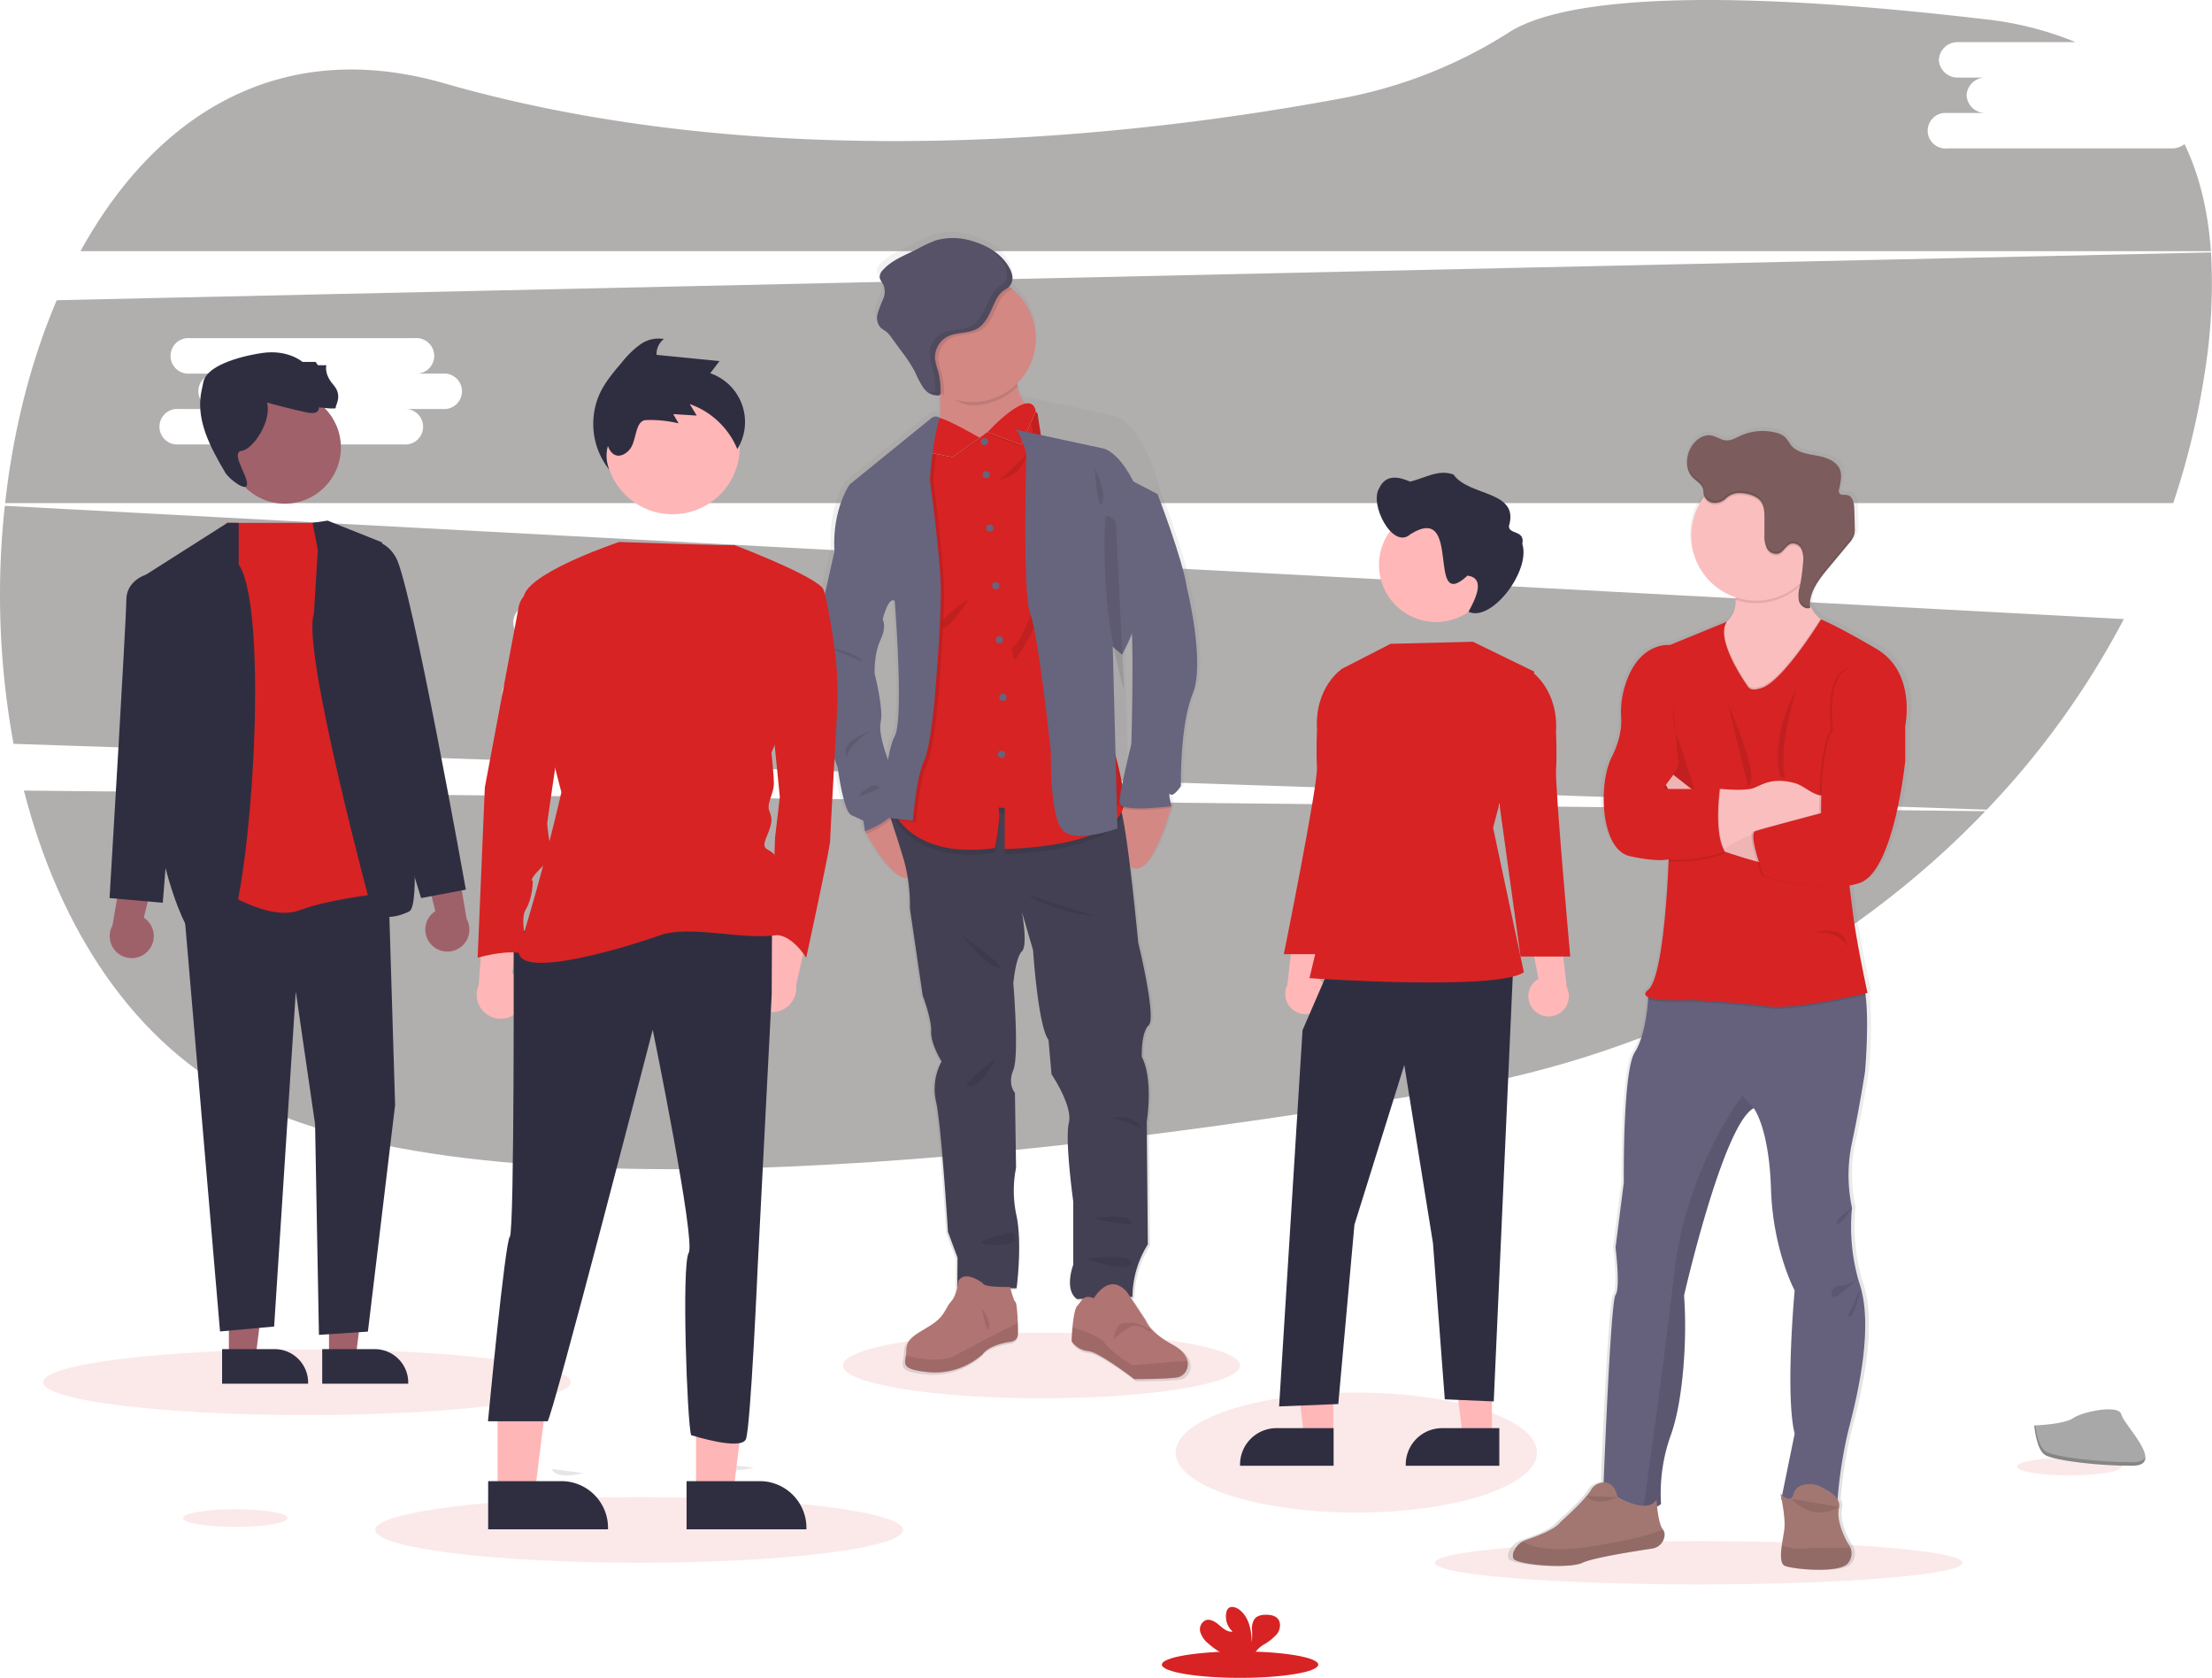 <svg xmlns="http://www.w3.org/2000/svg" xmlns:xlink="http://www.w3.org/1999/xlink" width="692.409" height="525.075" viewBox="0 0 692.409 525.075">
  <defs>
    <linearGradient id="linear-gradient" x1="0.5" y1="1" x2="0.5" gradientUnits="objectBoundingBox">
      <stop offset="0" stop-color="gray" stop-opacity="0.251"/>
      <stop offset="0.54" stop-color="gray" stop-opacity="0.122"/>
      <stop offset="1" stop-color="gray" stop-opacity="0.102"/>
    </linearGradient>
    <linearGradient id="linear-gradient-2" x1="0.5" x2="0.5" y2="0" xlink:href="#linear-gradient"/>
  </defs>
  <g id="Group_73" data-name="Group 73" transform="translate(-171.5 -278.388)">
    <path id="Path_735" data-name="Path 735" d="M43.44,426.65c10.955,42.694,34.149,79.6,70.805,97.487,76.21,37.18,247.977,18,376.193-4,66.338-11.387,124.606-42.785,166.96-87.031Z" transform="translate(135.542 99.141)" fill="#3e3636" opacity="0.4"/>
    <path id="Path_736" data-name="Path 736" d="M727.2,66.59H656.853a5.569,5.569,0,1,1,0-11.089h12.172a5.852,5.852,0,0,1-6.086-5.544,5.843,5.843,0,0,1,6.086-5.538H660.34a5.852,5.852,0,0,1-6.086-5.544,5.848,5.848,0,0,1,6.086-5.544h36.717a104.026,104.026,0,0,0-28.641-7.194c-100.122-11.728-135.872-3.974-148.5,4a147.35,147.35,0,0,1-51.458,20.565c-61.774,11.618-177.3,25.6-282.011-4.479C134.405,31.285,95.728,56.573,72.54,98.755H739.416c-.87-12.27-3.475-23.6-8.259-33.516A6.378,6.378,0,0,1,727.2,66.59Z" transform="translate(124.152 258.244)" fill="#3e3636" opacity="0.4"/>
    <path id="Path_737" data-name="Path 737" d="M32.658,280.23a258.013,258.013,0,0,0,2.733,74.488l617.664,20.6a263.622,263.622,0,0,0,42.913-59.644Zm244.277,53.138H264.763a5.566,5.566,0,1,1,0,11.083H194.445a5.566,5.566,0,1,1,0-11.083h12.172a5.569,5.569,0,1,1,0-11.089h-8.7a5.566,5.566,0,1,1,0-11.083h70.349a5.566,5.566,0,1,1,0,11.083h8.667a5.569,5.569,0,1,1,0,11.089Z" transform="translate(140.353 156.448)" fill="#3e3636" opacity="0.4"/>
    <path id="Path_738" data-name="Path 738" d="M724.276,149.94,49.939,164.894c-8.216,19.226-13.651,40.959-16.159,63.49H712.457a242.834,242.834,0,0,0,9.8-40.466A175.294,175.294,0,0,0,724.276,149.94Zm-553.578,49H158.526a5.569,5.569,0,1,1,0,11.089H88.183a5.569,5.569,0,1,1,0-11.089h12.172a5.566,5.566,0,1,1,0-11.083h-8.7a5.569,5.569,0,1,1,0-11.089h70.349a5.569,5.569,0,1,1,0,11.089H170.7a5.566,5.566,0,1,1,0,11.083Z" transform="translate(139.323 207.443)" fill="#3e3636" opacity="0.4"/>
    <ellipse id="Ellipse_27" data-name="Ellipse 27" cx="56.555" cy="18.778" rx="56.555" ry="18.778" transform="translate(539.506 714.186)" fill="#d72323" opacity="0.1"/>
    <ellipse id="Ellipse_28" data-name="Ellipse 28" cx="82.6" cy="6.78" rx="82.6" ry="6.78" transform="translate(620.621 760.671)" fill="#d72323" opacity="0.1"/>
    <ellipse id="Ellipse_29" data-name="Ellipse 29" cx="82.6" cy="10.279" rx="82.6" ry="10.279" transform="translate(288.972 746.892)" fill="#d72323" opacity="0.1"/>
    <ellipse id="Ellipse_71" data-name="Ellipse 71" cx="82.6" cy="10.279" rx="82.6" ry="10.279" transform="translate(184.981 700.674)" fill="#d72323" opacity="0.1"/>
    <ellipse id="Ellipse_30" data-name="Ellipse 30" cx="62.151" cy="10.279" rx="62.151" ry="10.279" transform="translate(435.361 695.434)" fill="#d72323" opacity="0.1"/>
    <path id="Path_739" data-name="Path 739" d="M531.49,249.567c-1.315-8.849-9.354-29.5-9.354-29.5h0q-.21-.913-.475-1.826c-5.7-19.6-13.6-21.3-13.6-21.3l-28.276-6.086a2.19,2.19,0,0,1,.609.566,3.926,3.926,0,0,0-.444.067,11.077,11.077,0,0,1-2.477-5.356c-.055-.292-.1-.609-.14-.907a19.889,19.889,0,0,0-1.619-29.9c-.3-.231-.609-.456-.907-.669,1.333-1.418,1.375-3.39.377-5.362-2.227-4.625-7.072-7.553-12.05-8.983a20.429,20.429,0,0,0-11.7-.25,42.258,42.258,0,0,0-6.123,2.842c-3.755,1.875-7.912,3.36-10.718,6.445a3.145,3.145,0,0,0-1.071,2.587,6.981,6.981,0,0,0,1.065,1.881,5.675,5.675,0,0,1,.055,4.711,45.647,45.647,0,0,0-1.747,4.528,4.734,4.734,0,0,0,.943,4.546,20.037,20.037,0,0,0,1.765,1.217,9.254,9.254,0,0,1,1.686,1.893q1.68,2.252,3.347,4.522a46.584,46.584,0,0,1,4.193,6.372,31.052,31.052,0,0,0,2.593,4.869,7.216,7.216,0,0,0,1.114,1.169l-.329-.128a5.07,5.07,0,0,0,3.719,1.515h.17a1.023,1.023,0,0,0,.682-.28v.609c.067,2.173.055,4.485-.1,6.658l-.262-.134a2.282,2.282,0,0,0-2.434.256l-26.03,20.887s-5.66,7.742-4.869,21.107l-4.565,20.041s-5.7,17-1.315,29.146,6.932,19.086,6.932,19.086,1.753,13.8,4.388,14.923,3.773,1.735,3.773,1.735l.523,3.3h0s.177.323.487.864c1.917,3.335,9.02,15.106,13.146,13.846a52.764,52.764,0,0,1,.669,9.671l4.084,27.418s2.848,7.455,2.672,11.363S453.211,399,453.211,399a18.106,18.106,0,0,0-1.753,12.75c1.668,7.3,3.773,40.947,3.773,40.947l3.043,8.155-.085,9.561a9.129,9.129,0,0,1-1.887,4.26c-1.972,2.142-1.826,4.619-6.579,7.547s-7.766,4.035-7.766,7.912a10.176,10.176,0,0,1-.146,1.613c-.438,2.848-1.29,4.394,7.449,5.222a23.042,23.042,0,0,0,17.114-5.721s1.509-2.739,8.618-3.846c0,0,2.434-.128,2.562-2.276.049-.742.036-2.161,0-3.725-.116-2.976-.4-6.451-.779-6.622-.475-.213-1.3-3.207-1.588-4.291h1.978s1.826-13.8,0-22.732a36.878,36.878,0,0,1-.177-15.27l-.353-23.6s-2.434-2.6-.523-7.206,0-27.327,0-27.327.706-8.155,2.721-10.066.1-11.947,0-12.47l3.591,12.044s1.576,23.943,4.918,28.276l.962,10.845s6.841,9.981,5.526,15.355,1.406,24.813,1.406,24.813v19.871s-3.073,7.979,1.217,10.845l1.826-.073c-.609.566-1.077,1.418-1.789,2.154-.822.846-1.29,4.065-1.552,6.835-.219,2.343-.292,4.358-.292,4.358a7.175,7.175,0,0,0,5.264,3.122c3.439.2,14.771,8.819,14.771,8.819s11.192,0,14.089-.609l.17-.043a3.8,3.8,0,0,0,2.185-1.783,4.564,4.564,0,0,0,.523-3.28c-.359-1.71-1.716-3.585-4.723-5.179-7.48-3.944-8.594-7.638-8.594-7.638l-4.911-7.37h.7a31.527,31.527,0,0,1,4.911-16.572l-.347-38.6s2.191-13.274-1.576-20.48c0,0-.31-7.632,2.209-9.975s-3.353-26.024-3.353-26.024-1.217-12.714-2.647-24.314h0c5.922,5.617,12.063-14.607,13.1-18.2h.152l-.067-.262c.043-.17.067-.256.067-.256h0s-1.315-4.674-.353-3.725,3.335-2.6,3.335-2.6-.353-19.348,3.773-29.1S531.49,249.567,531.49,249.567Zm-17.65,12.312.03-.055c.609,11.813-.116,37.022-.116,37.022s-.816,3.232-1.686,7.035l-.609-23.949h0l-.609-22.561Zm-75.534-8.143s2.982,37.3,0,42.682a28.179,28.179,0,0,0-2.148,7.37c-.986-2.587-3.073-8.661-2.325-11.88.968-4.163-1.929-15.1-1.929-15.355s-.262-6.086,1.826-10.541.718-6.384.718-6.384S436.2,252.324,438.306,253.736Z" transform="translate(12.465 211.602)" fill="url(#linear-gradient)"/>
    <path id="Path_740" data-name="Path 740" d="M457.313,453.438c-2.6,11.424-12.933-5.849-15.288-9.993-.3-.542-.475-.858-.475-.858l1.12-5.252,5.922-2.434a16.546,16.546,0,0,1,2.654,1.728A16,16,0,0,1,457.313,453.438Z" transform="translate(0.725 95.912)" fill="#d38884"/>
    <path id="Path_741" data-name="Path 741" d="M588.228,432.767a.8.8,0,0,1-.067.256,1.292,1.292,0,0,1-.079.274c-1.016,3.566-7.042,23.644-12.86,18.07-6.366-6.086-3.274-20.157-3.274-20.157h.043l13.389-1.369,2.654,2.727h0Z" transform="translate(-50.018 97.892)" fill="#d38884"/>
    <path id="Path_742" data-name="Path 742" d="M533.78,532.569l.341,38.342a31.447,31.447,0,0,0-4.82,16.432l-17.309.682c-4.224-2.842-1.217-10.76-1.217-10.76V557.522s-2.672-19.287-1.382-24.63-5.423-15.215-5.423-15.215l-.949-10.766c-3.274-4.3-4.826-28.069-4.826-28.069l-3.512-12c.1.517,1.923,10.535,0,12.379s-2.672,9.987-2.672,9.987,1.893,22.567,0,27.126.511,7.151.511,7.151l.347,23.425a36.631,36.631,0,0,0,.17,15.154c1.808,8.867,0,22.567,0,22.567H474.472l.085-9.561-3.007-8.094s-2.069-33.413-3.706-40.649a18.161,18.161,0,0,1,1.716-12.659s-3.439-5.508-3.268-9.385-2.654-11.271-2.654-11.271l-4-27.211a52.864,52.864,0,0,0-1.984-15.5c-2.325-7.754-5.77-17.917-5.77-17.917l3.889.347,19.622,1.747s47.709-3.207,49.845-.542a8.954,8.954,0,0,1,.9,2.781c2.142,9.622,4.972,39.766,4.972,39.766s5.77,23.511,3.293,25.835-2.173,9.9-2.173,9.9C535.941,519.362,533.78,532.569,533.78,532.569Z" transform="translate(-3.318 96.898)" fill="#444053"/>
    <path id="Path_743" data-name="Path 743" d="M497.465,694.7c-.134,2.136-2.514,2.264-2.514,2.264-6.975,1.1-8.46,3.81-8.46,3.81a22.4,22.4,0,0,1-16.792,5.684c-8.581-.828-7.748-2.355-7.3-5.185a10.73,10.73,0,0,0,.14-1.595c0-3.877,2.97-4.978,7.62-7.912s4.522-5.362,6.457-7.492,2.136-6.263,2.136-6.263c2.191-3.816,7.748.609,7.748.609.262,1.351,8.521,1.162,8.521,1.162s1.1,4.394,1.661,4.65c.371.17.651,3.615.761,6.573C497.5,692.558,497.514,693.964,497.465,694.7Z" transform="translate(-7.336 1.367)" fill="#b07473"/>
    <path id="Path_744" data-name="Path 744" d="M497.465,704.062c-.134,2.136-2.514,2.264-2.514,2.264-6.975,1.1-8.46,3.81-8.46,3.81A22.4,22.4,0,0,1,469.7,715.82c-8.581-.828-7.748-2.355-7.3-5.185,3.834.949,11.162,2.276,15.44-.049,5.946-3.226,10.212-5.477,10.212-5.477l9.4-4.729C497.5,701.92,497.514,703.326,497.465,704.062Z" transform="translate(-7.336 -7.995)" opacity="0.1"/>
    <path id="Path_745" data-name="Path 745" d="M583.548,707.782a3.713,3.713,0,0,1-2.142,1.771l-.164.043c-2.842.609-13.828.609-13.828.609s-11.107-8.587-14.467-8.782a7.065,7.065,0,0,1-5.167-3.1s.067-2,.28-4.321c.262-2.751.718-5.946,1.528-6.786,1.485-1.552,1.826-3.652,5.167-2.325,0,0,4.771-8.411,10.4-1.911l5.818,8.825s1.1,3.652,8.466,7.614c2.946,1.582,4.26,3.445,4.631,5.143A4.535,4.535,0,0,1,583.548,707.782Z" transform="translate(-40.853 -0.218)" fill="#b07473"/>
    <path id="Path_746" data-name="Path 746" d="M583.548,716.455c-.657.554-1.382,1.15-2.142,1.771l-.164.043c-2.842.609-13.828.609-13.828.609s-11.107-8.587-14.467-8.782a7.065,7.065,0,0,1-5.167-3.1s.067-2,.28-4.321c3.42,1.022,8.6,2.83,9.987,4.778,2.13,2.964,8.6,7.1,8.6,7.1s12.063-1.162,17.418-1.321A4.535,4.535,0,0,1,583.548,716.455Z" transform="translate(-40.853 -8.891)" opacity="0.1"/>
    <path id="Path_747" data-name="Path 747" d="M508.732,218.54l-15.885,16.791s-19.25-1.418-15.891-7.1c1.71-2.9,1.978-8.959,1.826-14.229-.14-5.082-.663-9.409-.663-9.409s27-13.438,24.953-.907a20.624,20.624,0,0,0-.073,7.151C504.15,217.164,508.732,218.54,508.732,218.54Z" transform="translate(-12.979 188.5)" fill="#d38884"/>
    <path id="Path_748" data-name="Path 748" d="M504.049,203.684a20.625,20.625,0,0,0-.073,7.151,19.816,19.816,0,0,1-14.132,5.9c-3.652,0-7.6-3-10.553-4.735-.14-5.088-.17-7.407-.17-7.407S506.118,191.152,504.049,203.684Z" transform="translate(-13.98 188.5)" opacity="0.1"/>
    <path id="Path_749" data-name="Path 749" d="M503.83,181.38a19.9,19.9,0,1,1-7.486-15.544A19.9,19.9,0,0,1,503.83,181.38Z" transform="translate(-8.077 202.922)" fill="#d38884"/>
    <path id="Path_750" data-name="Path 750" d="M528.074,436.929c-4.954,11.789-36.821,12.032-36.821,12.032V436.107l-1.929-.128c.834,3.682-1.169,12.659-1.169,12.659-25.184,3.554-31.325-10.8-31.325-10.8l.876-4.911,19.622,1.747s47.709-3.207,49.845-.542a8.953,8.953,0,0,1,.9,2.794Z" transform="translate(-5.256 96.683)" opacity="0.1"/>
    <path id="Path_751" data-name="Path 751" d="M491.253,367.036V354.183l-1.929-.122c.834,3.652-1.169,12.659-1.169,12.659-18.952,2.672-27.12-4.79-30-8.648a11.779,11.779,0,0,1-1.327-2.142l7.693-43.272,1.826-63.685,2.757-11.174.639-5.362v-.061h.067l1.96.84,11.728,5.07,13.322-10.06.195-.14.663-.505,1.1.882,2.739,2.2,8.782,56.716s15.215,43.668,18.063,61.293c.116.706.207,1.363.28,1.978C530.526,366.738,491.253,367.036,491.253,367.036Z" transform="translate(-5.256 177.055)" fill="#d72323"/>
    <circle id="Ellipse_32" data-name="Ellipse 32" cx="1.132" cy="1.132" r="1.132" transform="translate(478.536 415.462)" fill="#67647e"/>
    <circle id="Ellipse_33" data-name="Ellipse 33" cx="1.132" cy="1.132" r="1.132" transform="translate(479.059 425.797)" fill="#67647e"/>
    <circle id="Ellipse_34" data-name="Ellipse 34" cx="1.132" cy="1.132" r="1.132" transform="translate(480.191 442.527)" fill="#67647e"/>
    <circle id="Ellipse_35" data-name="Ellipse 35" cx="1.132" cy="1.132" r="1.132" transform="translate(482.059 460.548)" fill="#67647e"/>
    <circle id="Ellipse_36" data-name="Ellipse 36" cx="1.132" cy="1.132" r="1.132" transform="translate(483.191 477.467)" fill="#67647e"/>
    <circle id="Ellipse_37" data-name="Ellipse 37" cx="1.132" cy="1.132" r="1.132" transform="translate(484.323 495.488)" fill="#67647e"/>
    <circle id="Ellipse_38" data-name="Ellipse 38" cx="1.132" cy="1.132" r="1.132" transform="translate(483.873 513.314)" fill="#67647e"/>
    <path id="Path_752" data-name="Path 752" d="M470.5,321.92s-1.266,16.572-3.591,21.393-3.36,18.343-3.36,18.343l-5.4-.609a11.775,11.775,0,0,1-1.327-2.142l7.693-43.272,1.826-63.685,2.763-11.18.639-5.362.073-.03a2.179,2.179,0,0,1,1.923.03l.256.134q-.116.329-.219.676c-2.106,6.591-2.891,18.739-2.891,18.739s3.043,22.22,3.36,32.554S470.5,321.92,470.5,321.92Z" transform="translate(-5.252 174.086)" opacity="0.1"/>
    <path id="Path_753" data-name="Path 753" d="M451.245,436.647a3.128,3.128,0,0,1-.207.4c-2.094,3.536-7.4,5.782-9.014,6.4-.3-.542-.475-.858-.475-.858l1.12-5.252,5.922-2.434a16.543,16.543,0,0,1,2.654,1.747Z" transform="translate(0.725 95.912)" opacity="0.1"/>
    <path id="Path_754" data-name="Path 754" d="M426,298.81l-4.911,2.927-4.473,19.9s-5.6,16.877-1.3,28.933,6.8,18.958,6.8,18.958,1.722,13.694,4.309,14.814,3.7,1.722,3.7,1.722l.517,3.274s7.011-2.38,9.488-6.573-1.826-14.607-1.826-14.607-3.7-8.874-2.751-13.006-1.9-14.984-1.9-15.215-.256-6.031,1.826-10.468.694-6.329.694-6.329l-1.3-12.659Z" transform="translate(11.629 149.176)" fill="#67647e"/>
    <path id="Path_755" data-name="Path 755" d="M554,353.109s-13.006,4.905-17.138.609-3.706-24.46-3.706-24.46-3.956-37.2-6.457-43.315-1.217-50.21-1.217-50.21-1.68-5.7-3.146-7.194a1.594,1.594,0,0,0-.31-.25l.505.11,1.765.377,2.739,2.2,8.782,56.716s15.215,43.668,18.064,61.293Z" transform="translate(-30.771 176.777)" opacity="0.1"/>
    <path id="Path_756" data-name="Path 756" d="M588.7,433.277h-.146c-1.637.213-16.086,1.96-16.146-1.047a8.809,8.809,0,0,1,.055-1.041l13.389-1.369,2.654,2.727h0c.049.177.085.329.122.45Z" transform="translate(-50.493 97.9)" opacity="0.1"/>
    <path id="Path_757" data-name="Path 757" d="M574.838,266.07l9.494,4.954s7.912,20.486,9.178,29.268c0,0,5.861,23.529,1.826,33.206s-3.7,28.885-3.7,28.885-2.325,3.53-3.274,2.587.347,3.7.347,3.7-16.232,2.154-16.3-1.035,3.725-18.429,3.725-18.429,1.035-36.255-.432-41.939S574.838,266.07,574.838,266.07Z" transform="translate(-50.492 161.991)" fill="#67647e"/>
    <path id="Path_758" data-name="Path 758" d="M524.865,329.52s-5.344,13.085-7.066,13.949.347,4.3.347,4.3S527.878,334.17,524.865,329.52Z" transform="translate(-28.851 137.157)" opacity="0.1"/>
    <path id="Path_759" data-name="Path 759" d="M519.249,254.1c.061-.25-6.372,6.311-8.094,7.3S517.442,261.338,519.249,254.1Z" transform="translate(-26.424 166.68)" opacity="0.1"/>
    <path id="Path_760" data-name="Path 760" d="M489.625,327.82s-9.817,6.348-8.521,8.861S489.625,327.82,489.625,327.82Z" transform="translate(-14.71 137.822)" opacity="0.1"/>
    <path id="Path_761" data-name="Path 761" d="M524.47,480.07a52.55,52.55,0,0,0,21.356,6.695Z" transform="translate(-31.729 78.233)" opacity="0.1"/>
    <path id="Path_762" data-name="Path 762" d="M491.5,501.3s7.748,9.738,11.284,9.987S491.5,501.3,491.5,501.3Z" transform="translate(-18.825 69.923)" opacity="0.1"/>
    <path id="Path_763" data-name="Path 763" d="M503.318,564c-.347.17-4.394,8.782-8.521,9.044S503.318,564,503.318,564Z" transform="translate(-19.792 45.383)" opacity="0.1"/>
    <path id="Path_764" data-name="Path 764" d="M568.33,594.836s7.681-1.722,9.391,3.786C577.721,598.6,577.2,596.881,568.33,594.836Z" transform="translate(-48.896 33.414)" opacity="0.1"/>
    <path id="Path_765" data-name="Path 765" d="M559.84,646.328s9.306-1.9,11.284.688S559.84,646.328,559.84,646.328Z" transform="translate(-45.573 13.424)" opacity="0.1"/>
    <path id="Path_766" data-name="Path 766" d="M510.713,654c0,.085-9.47,1.9-9.129,3.1s10.1,1.035,10.45-.864a1.826,1.826,0,0,0-1.321-2.24Z" transform="translate(-22.769 10.158)" opacity="0.1"/>
    <path id="Path_767" data-name="Path 767" d="M554.75,667.068s15.562-1.9,14.607,1.375S554.75,667.068,554.75,667.068Z" transform="translate(-43.581 5.258)" opacity="0.1"/>
    <path id="Path_768" data-name="Path 768" d="M420.89,352.44c.085.256,10.249,1.637,11.624,4.911,0,0-9.987-4.656-11.564-4.656" transform="translate(8.811 128.186)" opacity="0.1"/>
    <path id="Path_769" data-name="Path 769" d="M439.319,396.16s-8.441,2.672-7.839,6.695S430.622,400.992,439.319,396.16Z" transform="translate(4.678 111.074)" opacity="0.1"/>
    <path id="Path_770" data-name="Path 770" d="M437.92,427.564s3.073-4.218,6-3.445S437.92,427.564,437.92,427.564Z" transform="translate(2.145 100.168)" opacity="0.1"/>
    <path id="Path_771" data-name="Path 771" d="M496.363,165.834a4.789,4.789,0,0,1-.986.736c-2.434,1.418-3.1,3.6-4.26,6.123-1.077,2.307-2.264,4.747-4.437,6.056-2.806,1.692-6.5,1.071-9.415,2.544a7.3,7.3,0,0,0-3.9,7.2,20.768,20.768,0,0,0,.828,3.3,23.523,23.523,0,0,1,.889,7.163,1.217,1.217,0,0,1,0,.213,19.889,19.889,0,1,1,21.3-33.333Z" transform="translate(-8.096 202.924)" opacity="0.1"/>
    <path id="Path_772" data-name="Path 772" d="M489.458,152.423c-2.185-4.589-6.938-7.5-11.825-8.916a19.861,19.861,0,0,0-11.484-.243,42.124,42.124,0,0,0-6.007,2.818c-3.688,1.862-7.742,3.335-10.517,6.4a3.205,3.205,0,0,0-1.053,2.568,7.171,7.171,0,0,0,1.041,1.862,5.652,5.652,0,0,1,.055,4.68,42.922,42.922,0,0,0-1.716,4.5,4.732,4.732,0,0,0,.925,4.51,16.872,16.872,0,0,0,1.741,1.217,9.162,9.162,0,0,1,1.649,1.875l3.286,4.492a45.559,45.559,0,0,1,4.114,6.323,30.135,30.135,0,0,0,2.544,4.826,5.507,5.507,0,0,0,4.613,2.465.894.894,0,0,0,.73-.347.962.962,0,0,0,.091-.456,23.359,23.359,0,0,0-.87-7.139,20.6,20.6,0,0,1-.828-3.3,7.334,7.334,0,0,1,3.9-7.2c2.921-1.473,6.616-.852,9.415-2.538,2.179-1.315,3.366-3.755,4.437-6.086,1.175-2.52,1.826-4.7,4.26-6.123S490.669,154.839,489.458,152.423Z" transform="translate(-1.708 210.347)" fill="#585268"/>
    <path id="Path_773" data-name="Path 773" d="M501.63,693.06s3.043,3.877,2.252,6.086S501.63,693.06,501.63,693.06Z" transform="translate(-22.79 -5.13)" opacity="0.1"/>
    <path id="Path_774" data-name="Path 774" d="M569.28,705.582s.676-5.2,3.384-5.246,2.842-.28,4.911.517,4.011,2.033,3.39,2.215-3.56-2.97-6.579-1.357a21.737,21.737,0,0,0-5.106,3.871Z" transform="translate(-49.268 -7.951)" opacity="0.1"/>
    <path id="Path_775" data-name="Path 775" d="M481.606,247.906l8.521-5.97s-12.464-7.364-13.949-6.33-2.507,10.346-2.507,10.346Z" transform="translate(-11.847 173.953)" opacity="0.1"/>
    <path id="Path_776" data-name="Path 776" d="M481.546,247.2l8.521-6.086s-12.464-7.364-13.949-6.33-2.507,10.858-2.507,10.858Z" transform="translate(-11.823 174.274)" fill="#e1e7ef"/>
    <path id="Path_777" data-name="Path 777" d="M481.546,247.2l8.521-6.086s-12.464-7.364-13.949-6.33-2.507,10.858-2.507,10.858Z" transform="translate(-11.823 174.274)" fill="#d72323"/>
    <path id="Path_778" data-name="Path 778" d="M458.785,234.693l-.256-.128a2.209,2.209,0,0,0-2.392.25L430.576,255.55s-5.557,7.687-4.784,20.948l15.075,21.356s1.722-7.23,3.786-5.855c0,0,2.927,37.034,0,42.371s-4.218,25.318-4.218,25.318l9.9,1.12s1.035-13.523,3.359-18.343,3.591-21.393,3.591-21.393,2.094-24.077,1.747-34.411-3.36-32.554-3.36-32.554S456.521,241.083,458.785,234.693Z" transform="translate(6.921 174.416)" fill="#67647e"/>
    <path id="Path_779" data-name="Path 779" d="M515.06,241.313l-10.62-3.932s13.523-14.814,15.215-6.6Z" transform="translate(-23.89 176.773)" opacity="0.1"/>
    <path id="Path_780" data-name="Path 780" d="M515.06,240.463l-10.62-3.932s13.523-14.814,15.215-6.6Z" transform="translate(-23.89 177.105)" fill="#e1e7ef"/>
    <path id="Path_781" data-name="Path 781" d="M515.06,240.463l-10.62-3.932s13.523-14.814,15.215-6.6Z" transform="translate(-23.89 177.105)" fill="#d72323"/>
    <path id="Path_782" data-name="Path 782" d="M521.32,228.115a.609.609,0,0,1,.438.1Z" transform="translate(-30.497 176.849)" opacity="0.1"/>
    <path id="Path_783" data-name="Path 783" d="M523,226.423l28.179,6.086s7.754,1.722,13.353,21.186S556.863,297,556.863,297l-2.927-2.489,1.467,56.838s-13.006,4.905-17.138.609-3.7-24.478-3.7-24.478-3.962-37.2-6.463-43.315-1.217-50.2-1.217-50.2S524.582,226.082,523,226.423Z" transform="translate(-34.12 186.276)" fill="#67647e"/>
    <path id="Path_784" data-name="Path 784" d="M565.122,285.776c-.4.365-.858,17.564.864,30.656a167.065,167.065,0,0,0,4.869,23.6L568.3,287.583S566.327,284.656,565.122,285.776Z" transform="translate(-47.496 154.378)" opacity="0.1"/>
    <path id="Path_785" data-name="Path 785" d="M559.7,261.6c.688.432,3.706,7.577,2.325,10.5S559.7,261.6,559.7,261.6Z" transform="translate(-45.518 163.74)" opacity="0.1"/>
    <path id="Path_786" data-name="Path 786" d="M499.088,154.618a15.556,15.556,0,0,0-6.2-6.488,14.734,14.734,0,0,1,4.644,5.477c1.217,2.434.858,4.869-1.509,6.2s-3.1,3.6-4.26,6.123c-1.077,2.307-2.264,4.747-4.443,6.086-2.8,1.692-6.494,1.065-9.415,2.538a7.352,7.352,0,0,0-3.9,7.206,20.7,20.7,0,0,0,.834,3.293,23.543,23.543,0,0,1,.889,7.163.961.961,0,0,1-.1.456.87.87,0,0,1-.724.347,4.193,4.193,0,0,1-2.124-.4,4.942,4.942,0,0,0,3.652,1.43.718.718,0,0,0,.816-.8,23.352,23.352,0,0,0-.882-7.163,19.992,19.992,0,0,1-.834-3.3,7.334,7.334,0,0,1,3.9-7.2c2.921-1.473,6.616-.852,9.415-2.538,2.179-1.315,3.366-3.755,4.437-6.086,1.175-2.52,1.826-4.7,4.26-6.123S500.305,157.034,499.088,154.618Z" transform="translate(-11.502 208.151)" opacity="0.1"/>
    <path id="Path_791" data-name="Path 791" d="M741.45,730.142v.45h0v-.463Z" transform="translate(-116.654 -19.639)" opacity="0.1"/>
    <path id="Path_837" data-name="Path 837" d="M888.857,308.21c-12.884-7.413-17.753-9.239-17.777-9.239l-.268-.189a10.718,10.718,0,0,1-3.244-4.1,8.563,8.563,0,0,1,0-.882.368.368,0,0,0,0,.085c.2-3.926,2.994-7.5,5.642-10.614l6.774-7.967a7.852,7.852,0,0,0,1.747-2.763,6.373,6.373,0,0,0,.182-1.7q0-.347,0-.694c-.036-1.978-.091-3.962-.164-5.94-.061-1.728-.505-3.907-2.234-4.26-.9-.183-2.094.14-2.568-.609a1.479,1.479,0,0,1-.116-1.029.349.349,0,0,0,0,.085v-.1a22.923,22.923,0,0,0,.639-4.072,5.55,5.55,0,0,0-.28-2.063c-1-2.867-4.449-4.047-7.5-4.589s-6.469-1-8.381-3.39a24.788,24.788,0,0,0-1.668-2.294,6.579,6.579,0,0,0-3.116-1.54,17.65,17.65,0,0,0-11.338.986c-1.473.657-2.952,1.546-4.571,1.448s-3.116-1.266-4.771-1.546c-2.678-.456-5.24,1.509-6.561,3.84a9.391,9.391,0,0,0-1.217,4.528v.268h0a6.622,6.622,0,0,0,1.741,4.625c1.156,1.217,2.873,2.021,3.353,3.6.195.639.146,1.333.323,1.984a1.781,1.781,0,0,0,.073.237l-.085.116a20.084,20.084,0,0,0-4.26,12.379,20.547,20.547,0,0,0,14.436,19.475v.609a8.756,8.756,0,0,1-2.8,6.816L822.6,307.005s-11-1.309-14.972,14.771a27.416,27.416,0,0,0-.682,8.155c.146,2.434-.189,6.695-3.043,12.215-4.51,8.837-3.481,29.122,5.745,31.13,8.709,1.9,12.117,1.108,12.476,1.016v.353c-.146,3.81-1.528,36.638-6.549,40.606-1.388,1.1-1.132,1.826,0,2.343,0,0,0,.213-.03.609-.152,2.434-.925,11.564-4.26,16.749-3.9,6.025-3.493,40.777-3.493,40.777l-2.66,20.486s1.637,12.653,0,14.862c-1.467,1.966-3.414,48.774-3.822,58.925h-.17a4.942,4.942,0,0,0-3.944,2.434c-2.154,3.5-9.7,9.969-9.7,9.969-1.637,2.325-7.693,4.552-10.894,5.6a6.761,6.761,0,0,0-1.217.536,6.494,6.494,0,0,0-2.751,2.9,3.11,3.11,0,0,0-.292,2.434c.816,2,17.838,3.414,22.147,1.4,3.384-1.576,16.8-3.652,22.366-4.467a4.589,4.589,0,0,0,3.98-3.98,2.623,2.623,0,0,0-.511-1.99h0c-1.065-1.321-1.607-4.93-1.826-7.3a4.937,4.937,0,0,0,1.254-.743,53.467,53.467,0,0,1,3.043-21.49c4.1-10.845,5.331-30.93,4.309-43.984,0,0,12.507-53.825,22.354-58.846h0c.152.195,4.93,6.323,5.538,25.306.609,19.281,7.583,31.934,7.583,31.934s-3.08,32.737,0,44.988l-4.023,19.323c-.3-.25-.487-.444-.487-.444s.122.536.286,1.394l-.085.414.177.036c.456,2.434,1.132,6.628.852,9.129-.158,1.406-.554,3.335-.822,5.228-.426,2.976-.542,5.861,1.022,6.494,2.568,1.035,17.65,2.434,20.206-.876a4.741,4.741,0,0,0,.742-4.96,5.019,5.019,0,0,0-.742-1.266s-4-6.543-2.873-11.156a3.4,3.4,0,0,0-.481-2.647,136.069,136.069,0,0,1,3.451-21.642c2.568-9.665,7.979-30.856,4-44.787h0q-.225-.822-.511-1.607a60.154,60.154,0,0,1-2.258-23.5,47.892,47.892,0,0,1,0-20.486c2.465-11.247,4.187-22.293,4.187-22.293s1.357-14.862.17-23.973a5.987,5.987,0,0,0-.079-.609l.645-.146s-3.487-15.465-4.717-25.306c-.292-2.325-.669-5.264-1.083-8.4a21.449,21.449,0,0,0,3.341-.834c11.071-3.816,14.558-38.342,14.558-38.342V332.482S901.778,315.641,888.857,308.21Zm-82.5,266.716c-.341-.17-.542-.286-.542-.286h0Z" transform="translate(-128.694 172.258)" fill="url(#linear-gradient-2)"/>
    <path id="Path_838" data-name="Path 838" d="M901.387,616.59c4.8,13.809-.8,36.224-3.408,46.254a139.834,139.834,0,0,0-3.4,22.019,46.372,46.372,0,0,1-17.613-.4l4.206-20.614c-3.007-12.209,0-44.836,0-44.836s-6.8-12.61-7.407-31.824c-.609-18.909-5.252-25.026-5.4-25.215h0c-9.6,5-21.812,58.645-21.812,58.645,1,13.006-.207,33.023-4.205,43.82a54.165,54.165,0,0,0-3,21.411c-1.4,1.217-3.347,1.388-5.477,1.047-5.715-.925-12.568-5.849-12.568-5.849s2.2-58.426,3.8-60.642,0-14.814,0-14.814l2.6-20.413s-.4-34.63,3.4-40.631c3.287-5.185,4.041-14.3,4.187-16.694v-.609l5.794-6.938s56.041-4.205,60.252,0c1.029,1.029,1.668,3.378,2.045,6.33,1.156,9.08-.171,23.888-.171,23.888s-1.68,11.01-4.084,22.214a48.761,48.761,0,0,0,0,20.419A61.121,61.121,0,0,0,901.387,616.59Z" transform="translate(-147.906 63.215)" fill="#65617d"/>
    <path id="Path_839" data-name="Path 839" d="M933.541,807.993c-2.5,3.3-17.211,1.905-19.719.876-1.528-.609-1.412-3.512-1-6.476.262-1.881.645-3.8.8-5.2.4-3.6-1.217-10.912-1.217-10.912s3.3,3.506,4.1,0a3.817,3.817,0,0,1,2.86-2.714,7.473,7.473,0,0,1,5.2.323c2.6,1.132,6.932,3.536,6.159,6.786-1.1,4.595,2.8,11.119,2.8,11.119a5.065,5.065,0,0,1,.73,1.254,4.8,4.8,0,0,1-.712,4.948Z" transform="translate(-183.566 -40.427)" fill="#a27772"/>
    <path id="Path_840" data-name="Path 840" d="M933.634,820.309c-2.5,3.3-17.211,1.9-19.719.876-1.528-.609-1.412-3.512-1-6.476,1.582.742,4.26,1.357,8.746.943a24.659,24.659,0,0,1,3.146-.1,73.2,73.2,0,0,0,9.555-.195A4.8,4.8,0,0,1,933.634,820.309Z" transform="translate(-183.659 -52.743)" opacity="0.1"/>
    <path id="Path_841" data-name="Path 841" d="M854.623,646.09c1,13.006-.207,33.023-4.205,43.82a54.167,54.167,0,0,0-3,21.411c-1.4,1.217-3.347,1.388-5.477,1.047,1.217-8.441,6.354-44.812,9.646-73.55,3.755-32.725,21.3-55.237,21.3-55.237l3.5,3.852C866.832,592.447,854.623,646.09,854.623,646.09Z" transform="translate(-155.985 37.72)" opacity="0.1"/>
    <path id="Path_842" data-name="Path 842" d="M911.028,325.206l-2.434,12.008-11.971,20.115-14.759-6.305s-20.084-21.015-7.455-24.016a11.174,11.174,0,0,0,4.187-1.862,8.658,8.658,0,0,0,3.268-7.242,22.2,22.2,0,0,0-2.033-8.606l25.817-8.107a41.444,41.444,0,0,0-1.826,10.456c-.2,7.036,2.434,10.5,4.558,12.172A7.754,7.754,0,0,0,911.028,325.206Z" transform="translate(-167.061 148.245)" fill="#fbbebe"/>
    <path id="Path_843" data-name="Path 843" d="M911.793,301.19a41.438,41.438,0,0,0-1.826,10.456,19.642,19.642,0,0,1-1.5,1.6,20.425,20.425,0,0,1-20.413,4.656A22.2,22.2,0,0,0,886,309.3Z" transform="translate(-173.229 148.245)" opacity="0.1"/>
    <path id="Path_844" data-name="Path 844" d="M906.988,282.633a20.321,20.321,0,1,1-5.953-14.462,20.419,20.419,0,0,1,5.953,14.462Z" transform="translate(-165.46 163.498)" fill="#fbbebe"/>
    <path id="Path_845" data-name="Path 845" d="M911.028,339.746l-2.434,12.008-11.971,20.115-14.759-6.305s-20.084-21.015-7.455-24.016a11.175,11.175,0,0,0,4.187-1.862c-2.276,6.256,7.121,19.275,7.121,19.275,1.1,1.613,3.6.609,3.6.609,6.056-.919,17.2-18.331,19.019-21.228A7.752,7.752,0,0,0,911.028,339.746Z" transform="translate(-167.061 133.705)" opacity="0.1"/>
    <path id="Path_846" data-name="Path 846" d="M912.445,526.642c-3.554.809-23.219,5.161-30.674,4.072-8.2-1.217-24.156-2-24.156-2s-10.158.548-13.286-.882v-.609l5.794-6.938s56.041-4.205,60.252,0C911.429,521.341,912.068,523.69,912.445,526.642Z" transform="translate(-156.92 63.223)" opacity="0.1"/>
    <path id="Path_847" data-name="Path 847" d="M866.617,359.684s-10.559-14.607-6.579-20.328l-17.838,7.3s-10.736-1.3-14.607,14.722a27.884,27.884,0,0,0-.663,8.131c.146,2.434-.183,6.695-2.94,12.172-4.4,8.807-3.4,29.025,5.605,31.039s12.2,1,12.2,1-1.217,36.626-6.4,40.832,13.268,3.2,13.268,3.2,15.952.8,24.162,2,31.222-4.205,31.222-4.205-3.4-15.41-4.607-25.215-4.011-30.692-4.011-30.692l20.413-27.655s3.6-16.712-9.007-24.119-17.351-9.22-17.351-9.22-12.671,20.632-19.275,21.63C870.22,360.28,867.712,361.29,866.617,359.684Z" transform="translate(-147.967 133.583)" fill="#d72323"/>
    <path id="Path_848" data-name="Path 848" d="M854.992,382.74s-.195,6.609,1,9.208,5.605,17.041,5.605,17.041H851.59s5.4-5.806,5.009-8.612S854.992,382.74,854.992,382.74Z" transform="translate(-159.762 116.327)" opacity="0.1"/>
    <path id="Path_849" data-name="Path 849" d="M885.347,446.591s-22.1-5.4-24.162-10.006-7.735-14.9-7.735-14.9l2.331-3.14,10.748,8.435s12.781,10.206,18.818,11.211S885.347,446.591,885.347,446.591Z" transform="translate(-160.49 102.315)" fill="#fbbebe"/>
    <path id="Path_850" data-name="Path 850" d="M885.347,446.591s-22.1-5.4-24.162-10.006-7.735-14.9-7.735-14.9l2.331-3.14,10.748,8.435s12.781,10.206,18.818,11.211S885.347,446.591,885.347,446.591Z" transform="translate(-160.49 102.315)" opacity="0.05"/>
    <path id="Path_851" data-name="Path 851" d="M911.581,421.794v11.99h-1.923a56.046,56.046,0,0,0-27.227,7.053l-3.605,2-.968.542-6.208-14,5.806-5.2h.3c1.418.14,7.559.651,10.164-.225,2.471-.84,5.538-3.5,12.817-1.643,3.585.919,6.652,4.936,10.127,3.682Z" transform="translate(-167.613 101.093)" fill="#fbbebe"/>
    <path id="Path_852" data-name="Path 852" d="M940.972,377.251l4,4.5v10.912s-3.4,34.423-14.2,38.227-30.1-2.2-30.1-2.2-4.984-13.207-2.654-14,20.6-5.624,20.6-5.624-.256-20.194,3.743-26.2c0,0-2.6-18.812,6.409-19.214S940.972,377.251,940.972,377.251Z" transform="translate(-177.687 123.8)" opacity="0.1"/>
    <path id="Path_853" data-name="Path 853" d="M941.974,377.251l4,4.5v10.912s-3.4,34.423-14.211,38.227-30.1-2.2-30.1-2.2-4.984-13.207-2.647-14,20.6-5.624,20.6-5.624-.262-20.194,3.743-26.2c0,0-2.6-18.812,6.4-19.214S941.974,377.251,941.974,377.251Z" transform="translate(-178.081 123.8)" fill="#d72323"/>
    <path id="Path_854" data-name="Path 854" d="M904.073,291.252a8.046,8.046,0,0,0-.456-3.9,2.97,2.97,0,0,0-3.177-1.826c-1.71.4-2.434,2.629-4.126,3.165a3.3,3.3,0,0,1-3.652-1.875,9.337,9.337,0,0,1-.694-4.358v-5.015c0-1.826-.061-3.786-1.181-5.216-1.394-1.777-4.674-2.556-6.865-2.483A5.825,5.825,0,0,0,880,271.32a5.044,5.044,0,0,1-4.12,1.467,3.548,3.548,0,0,1-2.873-2.483v-.061a20.413,20.413,0,1,1,30.345,27.1,55.035,55.035,0,0,0,.718-6.086Z" transform="translate(-168.145 163.544)" opacity="0.1"/>
    <path id="Path_855" data-name="Path 855" d="M872.479,264.232a3.579,3.579,0,0,1-2.879-2.489c-.164-.645-.122-1.333-.31-1.972-.469-1.576-2.148-2.392-3.274-3.591-2.252-2.392-2.106-6.323-.511-9.2,1.29-2.319,3.786-4.26,6.4-3.822,1.619.28,3.043,1.43,4.662,1.54s3.043-.785,4.461-1.442a16.809,16.809,0,0,1,11.089-.986,6.391,6.391,0,0,1,3.043,1.54,26.625,26.625,0,0,1,1.625,2.282c1.862,2.374,5.2,2.842,8.18,3.378s6.342,1.716,7.3,4.577c.651,1.9,0,3.956-.353,5.928a1.789,1.789,0,0,0,.079,1.217c.469.767,1.631.444,2.507.609,1.686.359,2.118,2.532,2.185,4.26q.1,2.958.158,5.922a7.542,7.542,0,0,1-.177,2.191,7.735,7.735,0,0,1-1.7,2.757l-6.609,7.942c-2.933,3.518-6.043,7.62-5.478,12.172-1.388.609-3.043-.578-3.493-2.033a9.092,9.092,0,0,1,.219-4.51,55.292,55.292,0,0,0,1.059-7.821,8.022,8.022,0,0,0-.456-3.9,2.97,2.97,0,0,0-3.177-1.826c-1.716.4-2.434,2.629-4.126,3.165a3.3,3.3,0,0,1-3.652-1.875,9.312,9.312,0,0,1-.694-4.352v-5.021c0-1.826-.061-3.786-1.181-5.216-1.394-1.777-4.674-2.556-6.865-2.483a5.824,5.824,0,0,0-3.913,1.576A5.054,5.054,0,0,1,872.479,264.232Z" transform="translate(-164.742 171.509)" fill="#7c5c5c"/>
    <path id="Path_856" data-name="Path 856" d="M885.3,381.92l6.269,25.75S896.51,407.64,885.3,381.92Z" transform="translate(-172.955 116.648)" opacity="0.1"/>
    <path id="Path_857" data-name="Path 857" d="M916.8,374.85s-8.2,13.438-5,27.339l1.528.11S910.594,395.865,916.8,374.85Z" transform="translate(-183.035 119.415)" opacity="0.1"/>
    <path id="Path_858" data-name="Path 858" d="M929,499.36s10.078-3.335,10.809,4.4C939.833,503.76,937.934,498.459,929,499.36Z" transform="translate(-190.059 70.963)" opacity="0.1"/>
    <path id="Path_859" data-name="Path 859" d="M870.11,426.81s-2,14,1.6,19.615a43.9,43.9,0,0,1-17.613,2.4L852.88,426.81Z" transform="translate(-160.266 99.078)" opacity="0.1"/>
    <path id="Path_860" data-name="Path 860" d="M878.826,444.45l-.968.542-6.208-14,5.806-5.2h.3C877.663,426.484,876.044,438.516,878.826,444.45Z" transform="translate(-167.613 99.477)" opacity="0.1"/>
    <path id="Path_861" data-name="Path 861" d="M866.388,425.83s-2,14,1.6,19.609a43.768,43.768,0,0,1-17.613,2.4L843.37,425.83Z" transform="translate(-156.544 99.462)" fill="#d72323"/>
    <path id="Path_862" data-name="Path 862" d="M822.229,799.144a4.534,4.534,0,0,1-3.889,3.968c-5.435.809-18.526,2.879-21.831,4.455-4.205,2-20.814.609-21.618-1.4a3.177,3.177,0,0,1,.286-2.434,6.415,6.415,0,0,1,2.684-2.885,7.123,7.123,0,0,1,1.217-.536c3.128-1.041,9.038-3.256,10.632-5.581,0,0,7.37-6.445,9.47-9.926a4.808,4.808,0,0,1,3.846-2.4c1.753-.079,3.706.8,4.51,4.644,0,0,9.6,5.477,12.172.676,0,0,.4,7.376,2,9.4h0A2.678,2.678,0,0,1,822.229,799.144Z" transform="translate(-129.694 -40.098)" fill="#a27772"/>
    <path id="Path_863" data-name="Path 863" d="M822.229,808.611a4.534,4.534,0,0,1-3.889,3.968c-5.435.81-18.526,2.879-21.831,4.455-4.205,2-20.814.609-21.618-1.4a3.177,3.177,0,0,1,.286-2.434,6.415,6.415,0,0,1,2.684-2.885c2.708,1.826,8.721,3.554,21.946,1.491,12.616-1.972,18.867-3.9,21.91-5.216h0a2.678,2.678,0,0,1,.511,2.021Z" transform="translate(-129.694 -49.564)" opacity="0.1"/>
    <g id="Group_32" data-name="Group 32" transform="translate(699.555 422.723)" opacity="0.1">
      <path id="Path_864" data-name="Path 864" d="M942.444,269.164v-.1a17.926,17.926,0,0,0,.609-4.546,30.015,30.015,0,0,1-.609,3.652A2.217,2.217,0,0,0,942.444,269.164Z" transform="translate(-894.854 -260.126)"/>
      <path id="Path_865" data-name="Path 865" d="M900.2,285.071a5.787,5.787,0,0,1,.493,2.288,6.9,6.9,0,0,0-.493-3.189,2.958,2.958,0,0,0-3.171-1.826c-1.716.4-2.434,2.629-4.132,3.165a3.305,3.305,0,0,1-3.652-1.875,9.261,9.261,0,0,1-.694-4.358v-5.015c0-1.826-.061-3.786-1.181-5.216-1.4-1.783-4.674-2.556-6.865-2.489a5.83,5.83,0,0,0-3.919,1.582,5.057,5.057,0,0,1-4.126,1.467,3.566,3.566,0,0,1-2.873-2.483c-.164-.645-.122-1.339-.31-1.978-.469-1.57-2.148-2.392-3.274-3.585a6.555,6.555,0,0,1-1.686-4.26A6.823,6.823,0,0,0,866,262.431c1.126,1.217,2.806,2.014,3.274,3.585.189.609.146,1.333.31,1.978a3.566,3.566,0,0,0,2.873,2.483,5.057,5.057,0,0,0,4.126-1.467,5.83,5.83,0,0,1,3.919-1.582c2.191-.067,5.477.706,6.865,2.489,1.12,1.43,1.175,3.4,1.181,5.216v5.015a9.211,9.211,0,0,0,.694,4.352,3.313,3.313,0,0,0,3.652,1.881c1.68-.536,2.434-2.763,4.132-3.165A3.074,3.074,0,0,1,900.2,285.071Z" transform="translate(-864.285 -257.3)"/>
      <path id="Path_866" data-name="Path 866" d="M941.442,293.046a7.692,7.692,0,0,1-1.7,2.751l-6.609,7.942c-2.781,3.341-5.721,7.212-5.477,11.478.2-3.913,2.927-7.474,5.477-10.578l6.609-7.942a7.692,7.692,0,0,0,1.7-2.751,7.6,7.6,0,0,0,.177-2.2A5.782,5.782,0,0,1,941.442,293.046Z" transform="translate(-889.08 -270.783)"/>
      <path id="Path_867" data-name="Path 867" d="M921.859,327.421a4.683,4.683,0,0,1-.2-1.071,5.4,5.4,0,0,0,.2,1.972c.45,1.449,2.1,2.647,3.493,2.027a8.526,8.526,0,0,1-.073-.876C923.892,330.026,922.285,328.845,921.859,327.421Z" transform="translate(-886.733 -284.326)"/>
    </g>
    <path id="Path_868" data-name="Path 868" d="M812.69,789.36s2.094,3.652,9.677.438" transform="translate(-144.536 -42.821)" opacity="0.1"/>
    <path id="Path_869" data-name="Path 869" d="M918,790.82s6.536,7.7,14.777,2.526" transform="translate(-185.754 -43.392)" opacity="0.1"/>
    <path id="Path_870" data-name="Path 870" d="M946.192,641.23s-4.619,2.885-4.766,4.534,2.386-1.217,2.386-1.217Z" transform="translate(-194.92 15.156)" opacity="0.1"/>
    <path id="Path_871" data-name="Path 871" d="M946.927,677.59a9.659,9.659,0,0,1-5.69,2.221c-3.457.152-3.165,4.656-.907,3.3A56.649,56.649,0,0,0,946.927,677.59Z" transform="translate(-193.83 0.925)" opacity="0.1"/>
    <path id="Path_872" data-name="Path 872" d="M951.117,682.34s-2.215,10.888-4.017,8.788" transform="translate(-197.143 -0.934)" opacity="0.1"/>
    <path id="Path_919" data-name="Path 919" d="M290.324,776.789s-8.4,2.294-10.024-1.309" transform="translate(63.837 -37.388)" opacity="0.1"/>
    <path id="Path_920" data-name="Path 920" d="M376.67,773.915s-9.738,2.514-11.99-1.375" transform="translate(30.811 -36.238)" opacity="0.1"/>
    <ellipse id="Ellipse_51" data-name="Ellipse 51" cx="16.39" cy="2.769" rx="16.39" ry="2.769" transform="translate(228.769 750.69)" fill="#d72323" opacity="0.1"/>
    <ellipse id="Ellipse_52" data-name="Ellipse 52" cx="24.472" cy="4.139" rx="24.472" ry="4.139" transform="translate(535.191 795.186)" fill="#d72323"/>
    <path id="Path_973" data-name="Path 973" d="M71.449,724.627a7.078,7.078,0,0,1-2.337-3.518,3.137,3.137,0,0,1,1.631-3.585c1.5-.572,3.1.463,4.309,1.509s2.6,2.246,4.193,2.027a6.384,6.384,0,0,1-1.972-5.977,2.434,2.434,0,0,1,.548-1.217c.828-.889,2.337-.505,3.335.195,3.159,2.227,4.047,6.524,4.059,10.4a19.171,19.171,0,0,0,.061-4.26c.006-1.412.4-3.043,1.607-3.786a4.869,4.869,0,0,1,2.434-.609c1.424-.049,3.007.091,3.98,1.132,1.217,1.29.895,3.463-.158,4.869a15.913,15.913,0,0,1-4.114,3.3,9.08,9.08,0,0,0-2.946,2.806,2.87,2.87,0,0,0-.219.5H76.969A24.611,24.611,0,0,1,71.449,724.627Z" transform="translate(478.093 67.929)" fill="#d72323"/>
    <ellipse id="Ellipse_53" data-name="Ellipse 53" cx="16.39" cy="2.769" rx="16.39" ry="2.769" transform="translate(802.881 734.58)" fill="#d72323" opacity="0.1"/>
    <path id="Path_974" data-name="Path 974" d="M1042.91,749.862s9.348-.286,12.172-2.294,14.375-4.4,15.075-1.181,14.053,16,3.493,16.086-24.521-1.643-27.333-3.359S1042.91,749.862,1042.91,749.862Z" transform="translate(-234.643 -25.385)" fill="#a8a8a8"/>
    <path id="Path_975" data-name="Path 975" d="M1073.833,764.6c-10.553.085-24.521-1.643-27.333-3.359-2.142-1.3-2.994-5.983-3.28-8.143h-.31s.609,7.541,3.4,9.251,16.779,3.445,27.333,3.359c3.043,0,4.1-1.108,4.041-2.714C1077.266,763.994,1076.1,764.6,1073.833,764.6Z" transform="translate(-234.643 -28.629)" opacity="0.2"/>
    <g id="Group_37" data-name="Group 37" transform="translate(-2582.615 -895.69)">
      <path id="Path_989" data-name="Path 989" d="M471.285,458.776a7.494,7.494,0,0,1,5.619-10.024l3.922-26.341,10.305,9.237-5.3,23.6a7.535,7.535,0,0,1-14.542,3.53Z" transform="translate(2517.49 1027.14)" fill="#ffb6b6"/>
      <path id="Path_990" data-name="Path 990" d="M347.533,464.48a7.494,7.494,0,0,0-2.469-11.223l3.89-26.345-12.542,5.849-1.772,24.121a7.535,7.535,0,0,0,12.892,7.6Z" transform="translate(2569.33 1025.435)" fill="#ffb6b6"/>
      <path id="Path_991" data-name="Path 991" d="M303.126,554.526h11.636l5.536-44.884H303.124Z" transform="translate(2668.866 1086.865)" fill="#ffb6b6"/>
      <path id="Path_992" data-name="Path 992" d="M439.779,725.2H462.7a14.6,14.6,0,0,1,14.6,14.6v.475H439.78Z" transform="translate(2529.245 912.396)" fill="#2f2e41"/>
      <path id="Path_993" data-name="Path 993" d="M203.126,554.526h11.636l5.536-44.884H203.124Z" transform="translate(2706.762 1086.865)" fill="#ffb6b6"/>
      <path id="Path_994" data-name="Path 994" d="M339.779,725.2H362.7a14.6,14.6,0,0,1,14.6,14.6v.475H339.78Z" transform="translate(2567.141 912.396)" fill="#2f2e41"/>
      <circle id="Ellipse_54" data-name="Ellipse 54" cx="21.021" cy="21.021" r="21.021" transform="translate(2943.63 1292.973)" fill="#ffb6b6"/>
      <path id="Path_995" data-name="Path 995" d="M347.718,446.785s.309,94.065-1.192,95.567-6.831,57.757-6.831,57.757h18.631c1.242,0,32.935-122.543,32.935-122.543s13.513,66.065,11.261,69.819-.5,52.962.751,57.056c0,0,15.655,5.01,17.156,1.256s3.726-54.651,3.726-54.651l4.347-84.461.1-22.052Z" transform="translate(2567.173 1018.757)" fill="#2f2e41"/>
      <path id="Path_996" data-name="Path 996" d="M488.225,274.084h8.364a2.706,2.706,0,0,1,2.641,2.111c1.291,5.715,4.617,21.916,4.009,34.675-.751,15.766-2.252,40.54-2.252,42.792s-7.507,36.786-7.507,36.786-5.161-8.483-10.839-6.869l1.079-30.668,1.5-12.763-2.252-22.522Z" transform="translate(2513.002 1083.35)" fill="#d72323"/>
      <path id="Path_997" data-name="Path 997" d="M386.64,251.951s-26.651,8.866-29.654,16.373,11.576,61.933,11.576,61.933-5.589,24.842-13.078,48.426c-3.408,10.733,29.115,1.544,44.13-3.711,9.3-3.227,26.513,1.728,36.2-.042,0,0,1.5-20.27,0-24.024s-5.255-1.5-3-6.757,1.5-6.006.751-8.258,1.5-5.255,1.5-8.258-.751-9.76-.751-9.76,20.27-47.3,15.766-51.8-27.433-13.184-27.433-13.184S423.213,253.248,386.64,251.951Z" transform="translate(2561.284 1091.738)" fill="#d72323"/>
      <path id="Path_998" data-name="Path 998" d="M354,274.084l-2.666,1.333a7.52,7.52,0,0,0-4.028,5.34l-10.573,56.389-2.252,53.3s12.763-3.754,16.516,0c0,0-3.754-11.261-1.5-15.015s2.252-9.009,2.252-9.009-1.5,0,2.252-3.754,4.5-5.255,3.754-6.006-1.5-7.507-1.5-8.258,7.507-51.05,7.507-51.05Z" transform="translate(2569.149 1083.35)" fill="#d72323"/>
      <path id="Path_1001" data-name="Path 1001" d="M397.773,190.474a11.549,11.549,0,0,1-.44-7.423c1.717,4.554,5.128,3.164,6.867,1.028,2.18-2.678,1.552-8.864,4.994-9.141a38.573,38.573,0,0,1,10.276,1.023l-1.686-2.887,7.36.457-2.192-3.606a25.164,25.164,0,0,1,14.9,14.1,16.139,16.139,0,0,0-8.479-23.743l2.9-3.809-19.7-1.944a5.85,5.85,0,0,1,2.293-4.952,9.857,9.857,0,0,0-7.508,1.771,29.241,29.241,0,0,0-5.65,5.533c-2.6,3.049-5.222,6.146-6.921,9.771A23.017,23.017,0,0,0,397.773,190.474Zm.238-9.25h0l.02,0Z" transform="translate(2547.065 1130.601)" fill="#2f2e41"/>
    </g>
    <g id="Group_39" data-name="Group 39" transform="translate(-3034.889 -1655.985)">
      <path id="Path_1040" data-name="Path 1040" d="M829.5,543.98a6.294,6.294,0,0,0-1.68-9.5L832,512.505l-10.728,4.471-2.328,20.179A6.328,6.328,0,0,0,829.5,543.98Z" transform="translate(2790.402 1705.469)" fill="#ffb7b7"/>
      <path id="Path_1043" data-name="Path 1043" d="M666.134,614.226H657.05l-4.321-35.038h13.407Z" transform="translate(2957.615 1770.044)" fill="#ffb7b7"/>
      <path id="Path_1044" data-name="Path 1044" d="M826.658,765.907H797.367v-.37a11.4,11.4,0,0,1,11.4-11.4h17.891Z" transform="translate(2797.185 1627.168)" fill="#2f2e41"/>
      <path id="Path_1047" data-name="Path 1047" d="M838.69,403.4l-2.753-.9s-8.732,5.6-7.9,19.153c0,0-.327,7.011-.015,11.677.358,5.352-10.373,58.536-10.373,58.536h15.56l6.669-48.162Z" transform="translate(2790.613 1741.117)" fill="#d72323"/>
      <g id="Group_38" data-name="Group 38" transform="translate(3606.779 2082.326)">
        <path id="Path_1041" data-name="Path 1041" d="M739.578,614.226h-9.084l-4.321-35.038H739.58Z" transform="translate(-672.964 -312.282)" fill="#ffb7b7"/>
        <path id="Path_1042" data-name="Path 1042" d="M903.391,765.907H874.1v-.37a11.4,11.4,0,0,1,11.4-11.4h17.891Z" transform="translate(-834.459 -455.158)" fill="#2f2e41"/>
        <path id="Path_1045" data-name="Path 1045" d="M663.681,412.093l-8.891,20.485-7.335,117.738,18.524-.741,5.059-56.126,15.607-49.99,8.972,55.731,3.7,48.9,15.327.664,6.109-136.663Z" transform="translate(-647.455 -258.135)" fill="#2f2e41"/>
        <path id="Path_1046" data-name="Path 1046" d="M880.684,390.057l-25.771.645-15.13,7.767-.83,57.3-9.436,39.564s58.959,4.058,67.109-1.87l-9.633-45.2,12.919-48.847Z" transform="translate(-820.012 -337.177)" fill="#d72323"/>
        <path id="Path_1048" data-name="Path 1048" d="M931.864,545.076a6.294,6.294,0,0,1,1.68-9.5L929.361,513.6l10.728,4.471,2.328,20.179a6.328,6.328,0,0,1-10.553,6.825Z" transform="translate(-852.367 -377.212)" fill="#ffb7b7"/>
        <path id="Path_1049" data-name="Path 1049" d="M924.514,404.494l2.753-.9s8.732,5.6,7.9,19.153c0,0,.327,7.011.015,11.677-.359,5.352,4.446,58.536,4.446,58.536h-15.56L917.4,444.8Z" transform="translate(-848.491 -341.565)" fill="#d72323"/>
        <path id="Path_1050" data-name="Path 1050" d="M897.443,345.926a17.864,17.864,0,1,1-17.864-17.865h0a17.82,17.82,0,0,1,17.865,17.776Q897.444,345.881,897.443,345.926Z" transform="translate(-830.445 -317.087)" fill="#ffb7b7"/>
        <path id="Path_1051" data-name="Path 1051" d="M861.435,316.669c2.093-4.5,6.143-3.61,9.684-2.085,4.485-.995,8.751-3.973,13.583-2.212,4.76,6.924,20.743,4.887,17.343,16.158,0,2.7,5.082,1.129,4.194,5.552,2.695,8.513-9.727,24.635-16.857,21.24,1.764-3.232,5.792-10.573-.318-11.3-13.144,12.23-1.356-23.289-17.871-12.959C865.725,336.067,858.239,321.675,861.435,316.669Z" transform="translate(-830.107 -311.826)" fill="#2f2e41"/>
      </g>
    </g>
    <g id="Group_40" data-name="Group 40" transform="translate(-3609.818 -924.651)">
      <path id="Path_1059" data-name="Path 1059" d="M163.435,481.628h8.353l3.974-32.219H163.434Z" transform="translate(3689.53 1146.342)" fill="#a0616a"/>
      <path id="Path_1060" data-name="Path 1060" d="M308.406,688.122h16.451A10.484,10.484,0,0,1,335.34,698.6v.342H308.406Z" transform="translate(3542.43 937.121)" fill="#2f2e41"/>
      <path id="Path_1061" data-name="Path 1061" d="M209.435,481.628h8.353l3.973-32.219H209.434Z" transform="translate(3674.871 1146.342)" fill="#a0616a"/>
      <path id="Path_1062" data-name="Path 1062" d="M354.406,688.122h16.451A10.484,10.484,0,0,1,381.34,698.6v.342H354.406Z" transform="translate(3527.771 937.121)" fill="#2f2e41"/>
      <path id="Path_1063" data-name="Path 1063" d="M268.742,489.331a6.851,6.851,0,0,0-1.283-10.427l5.8-23.645-11.918,4.247-3.684,21.8a6.888,6.888,0,0,0,11.082,8.023Z" transform="translate(3558.878 1011.327)" fill="#9e616a"/>
      <path id="Path_1064" data-name="Path 1064" d="M402.36,486.331a6.851,6.851,0,0,1,1.283-10.427l-5.8-23.645,11.918,4.247,3.684,21.8a6.888,6.888,0,0,1-11.082,8.023Z" transform="translate(3513.93 1012.283)" fill="#9e616a"/>
      <path id="Path_1065" data-name="Path 1065" d="M142.367,280.913l11.578,135.629L170.885,415l6.78-104.823L183.7,351.68l1.209,65.93,15.33-1.022,8.513-70.927-2.088-68.69-58.2-5.893Z" transform="translate(3696.244 1203.171)" fill="#2f2e41"/>
      <circle id="Ellipse_70" data-name="Ellipse 70" cx="17.569" cy="17.569" r="17.569" transform="translate(3852.891 1325.527)" fill="#a0616a"/>
      <path id="Path_1066" data-name="Path 1066" d="M319.254,246.012s8.2,2.2,12.444,3.075,3.807-1.61,3.807-1.61,5.563.732,5.271.146,2.342-3.66-.732-7.174-2.2-6.149-2.2-6.149h-2.635l-.732-1.025h-4.1s-4.532-3.974-12.585-2.8-17.575,4.267-18.453,9.1c-.119.655-.276,1.383-.458,2.152-2.2,9.3,2.477,17.993,7.329,26.222,1.193,2.022,6.961,6.432,6.813,3.407s-5.193-9.821-1.679-10.26S320.865,251.722,319.254,246.012Z" transform="translate(3545.642 1083.029)" fill="#2f2e41"/>
      <path id="Path_1067" data-name="Path 1067" d="M307.485,308.6h30.94L360.3,424.141s-19.073,1.631-29.974,5.719-29.024-9.338-29.024-9.338Z" transform="translate(3544.692 1058.061)" fill="#d72323"/>
      <path id="Path_1068" data-name="Path 1068" d="M302.435,321.642V308.594l-3.5-.021-25.6,16.274,5.554,89.161s6.573,29.745,16.544,29.437S313.093,337.095,302.435,321.642Z" transform="translate(3553.605 1058.071)" fill="#2f2e41"/>
      <path id="Path_1069" data-name="Path 1069" d="M276.259,334.921l-8.222-2.463s-6.086,1.782-6.086,7.914-5.244,93.253-5.244,93.253l16.659,1.472,3.574-44.306Z" transform="translate(3558.904 1050.46)" fill="#2f2e41"/>
      <path id="Path_1070" data-name="Path 1070" d="M351.6,316.771l-1.639-8.5,4.7-.7,17.033,6.813s15.33,112.079,8.517,115.486-11.414.767-11.414.767S346.4,347.976,350.362,336.8Z" transform="translate(3529.209 1058.39)" fill="#2f2e41"/>
      <path id="Path_1071" data-name="Path 1071" d="M364.4,318.992l2.907-1.265s8.532-4.228,13.373,4.31S402.559,425.96,402.559,425.96L388.543,428.6l-10.478-34.328Z" transform="translate(3524.584 1055.488)" fill="#2f2e41"/>
    </g>
  </g>
</svg>